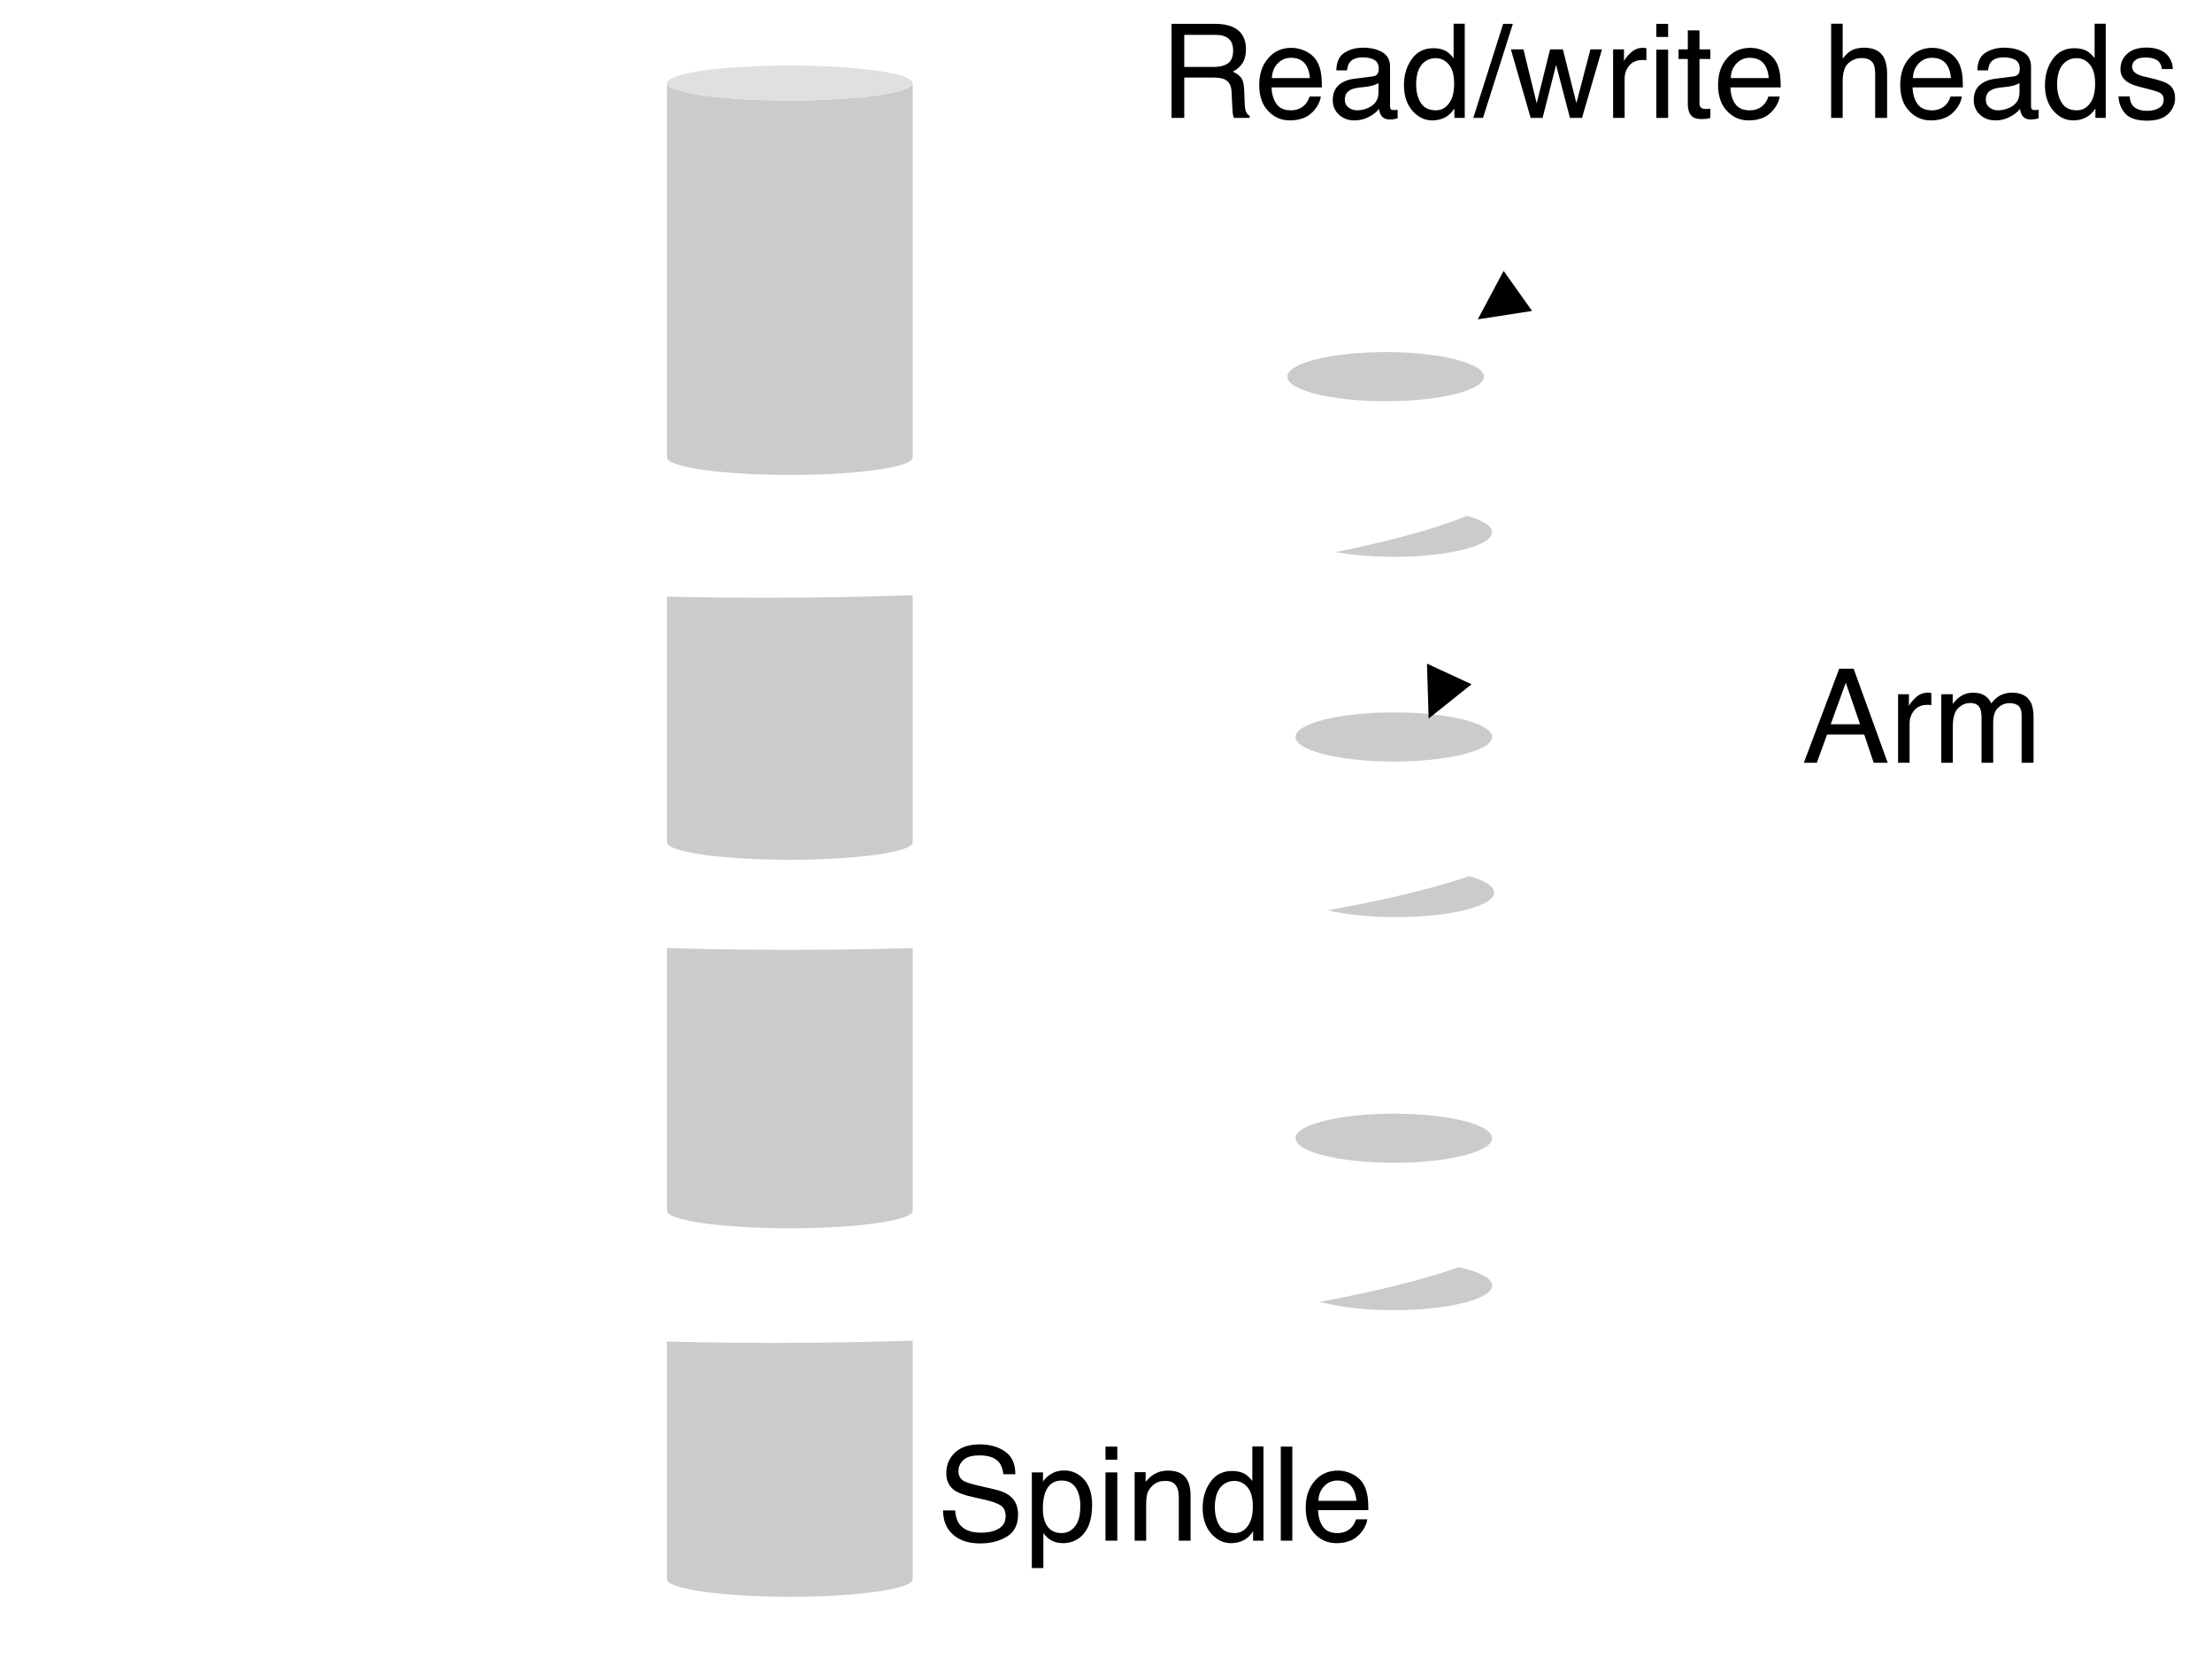 <svg xmlns="http://www.w3.org/2000/svg" xmlns:xlink="http://www.w3.org/1999/xlink" version="1.1" width="270.096pt" height="202.377pt" viewBox="0 0 270.096 202.377">
<rect x="0" y="0" width="270.096" height="202.377" fill="#808080" stroke="none"/>
<defs>
<clipPath id="clip_0">
<path transform="matrix(1,0,0,-1,-1.557,540)" d="M1.557 337.623H271.653V540H1.557Z" fill-rule="evenodd"/>
</clipPath>
<clipPath id="clip_1">
<path transform="matrix(1,0,0,-1,-1.557,540)" d="M0 0H720V540H0Z"/>
</clipPath>
<path id="font_2_3" d="M.444 .294 .335 .611 .22 .294H.444M.285 .718H.395L.655 0H.548L.476 .215H.192L.114 0H.015L.285 .718M.335 .718V.718Z"/>
<path id="font_2_15" d="M.067 .523H.15V.433C.157 .45 .174 .472 .201 .497 .227 .522 .258 .535 .293 .535 .295 .535 .297 .535 .301 .535 .305 .534 .312 .533 .321 .532V.439C.316 .441 .311 .441 .307 .442 .302 .442 .298 .442 .292 .442 .248 .442 .214 .428 .19 .399 .167 .371 .155 .338 .155 .301V0H.067V.523Z"/>
<path id="font_2_12" d="M.064 .523H.151V.449C.172 .475 .191 .494 .208 .505 .237 .525 .27 .535 .307 .535 .348 .535 .382 .525 .407 .504 .422 .493 .435 .475 .446 .453 .466 .481 .489 .501 .515 .515 .542 .528 .571 .535 .604 .535 .674 .535 .722 .51 .748 .459 .761 .432 .768 .395 .768 .348V0H.677V.364C.677 .399 .668 .422 .651 .436 .633 .449 .612 .455 .587 .455 .552 .455 .523 .444 .498 .42 .473 .397 .46 .359 .46 .305V0H.371V.342C.371 .377 .367 .403 .358 .419 .345 .444 .32 .456 .284 .456 .25 .456 .22 .443 .193 .417 .166 .392 .152 .345 .152 .278V0H.064V.523Z"/>
<path id="font_3_1" d="M0 0Z"/>
<path id="font_2_4" d="M.41 .389C.455 .389 .491 .398 .518 .416 .544 .434 .558 .467 .558 .515 .558 .566 .539 .601 .502 .619 .482 .629 .456 .634 .422 .634H.185V.389H.41M.088 .718H.42C.475 .718 .52 .71 .555 .694 .623 .663 .656 .607 .656 .524 .656 .481 .647 .446 .63 .419 .612 .391 .587 .369 .555 .353 .583 .341 .604 .326 .618 .308 .633 .289 .64 .259 .642 .217L.646 .121C.646 .094 .649 .074 .652 .06 .658 .038 .669 .023 .684 .017V0H.564C.561 .006 .559 .014 .557 .024 .555 .034 .553 .053 .552 .081L.546 .2C.544 .247 .526 .278 .494 .294 .475 .303 .446 .308 .406 .308H.185V0H.088V.718Z"/>
<path id="font_2_8" d="M.282 .535C.319 .535 .355 .526 .39 .509 .425 .492 .451 .469 .47 .441 .487 .415 .499 .384 .505 .349 .51 .325 .513 .286 .513 .233H.129C.131 .18 .144 .138 .167 .106 .19 .074 .227 .058 .276 .058 .322 .058 .358 .073 .386 .103 .401 .12 .412 .14 .419 .163H.505C.503 .144 .496 .123 .483 .099 .47 .076 .455 .057 .439 .042 .413 .016 .38-.002 .34-.011 .319-.016 .295-.019 .269-.019 .203-.019 .148 .005 .103 .053 .058 .1 .035 .166 .035 .252 .035 .336 .058 .404 .104 .456 .149 .509 .209 .535 .282 .535M.422 .304C.419 .342 .41 .372 .397 .395 .373 .438 .333 .459 .277 .459 .236 .459 .203 .444 .175 .415 .148 .386 .133 .349 .132 .304H.422M.274 .536V.536Z"/>
<path id="font_2_6" d="M.132 .139C.132 .114 .141 .094 .16 .08 .178 .065 .2 .058 .226 .058 .257 .058 .286 .065 .315 .079 .364 .102 .389 .141 .389 .195V.266C.378 .259 .364 .253 .347 .248 .33 .243 .314 .24 .297 .238L.244 .232C.212 .228 .188 .222 .172 .212 .145 .197 .132 .173 .132 .139M.345 .317C.365 .319 .378 .328 .385 .342 .389 .35 .391 .361 .391 .376 .391 .406 .38 .428 .359 .442 .338 .455 .307 .462 .268 .462 .222 .462 .189 .449 .17 .425 .159 .411 .152 .39 .149 .363H.067C.069 .428 .089 .473 .13 .498 .17 .523 .216 .536 .27 .536 .331 .536 .381 .524 .419 .501 .458 .478 .477 .441 .477 .392V.09C.477 .081 .478 .073 .482 .068 .486 .062 .494 .06 .506 .06 .51 .06 .514 .06 .519 .06 .524 .061 .529 .062 .535 .062V-.003C.521-.007 .511-.009 .503-.01 .496-.011 .486-.012 .474-.012 .444-.012 .422-.001 .408 .021 .401 .032 .396 .048 .393 .069 .375 .046 .349 .025 .316 .008 .282-.01 .245-.019 .205-.019 .157-.019 .117-.004 .086 .026 .055 .055 .04 .092 .04 .137 .04 .185 .055 .223 .085 .25 .116 .277 .155 .293 .205 .299L.345 .317M.272 .536V.536Z"/>
<path id="font_2_7" d="M.12 .255C.12 .199 .132 .152 .156 .114 .18 .077 .218 .058 .27 .058 .311 .058 .344 .075 .37 .11 .397 .145 .41 .196 .41 .261 .41 .327 .396 .377 .369 .408 .342 .44 .309 .456 .269 .456 .225 .456 .189 .439 .161 .405 .134 .371 .12 .321 .12 .255M.252 .532C.292 .532 .326 .524 .353 .507 .369 .497 .386 .48 .406 .456V.719H.491V0H.412V.072C.391 .04 .367 .017 .339 .003 .311-.011 .279-.019 .243-.019 .184-.019 .134 .006 .091 .055 .049 .104 .027 .169 .027 .25 .027 .327 .047 .393 .086 .448 .125 .504 .18 .532 .252 .532Z"/>
<path id="font_2_2" d="M.228 .718H.302L.074 0H0L.228 .718Z"/>
<path id="font_2_18" d="M.105 .523 .206 .111 .308 .523H.406L.509 .113 .616 .523H.704L.552 0H.46L.354 .405 .251 0H.16L.009 .523H.105Z"/>
<path id="font_2_10" d="M.064 .521H.154V0H.064V.521M.064 .718H.154V.618H.064V.718Z"/>
<path id="font_2_17" d="M.082 .668H.171V.523H.254V.45H.171V.11C.171 .092 .177 .08 .189 .074 .196 .07 .208 .068 .224 .068 .228 .068 .232 .068 .237 .069 .242 .069 .248 .069 .254 .07V0C.244-.003 .234-.005 .223-.007 .212-.008 .2-.009 .188-.009 .146-.009 .119 .002 .104 .023 .089 .044 .082 .071 .082 .104V.45H.011V.523H.082V.668Z"/>
<path id="font_2_1" d="M0 0Z"/>
<path id="font_2_9" d="M.064 .719H.152V.452C.173 .479 .192 .497 .208 .508 .237 .527 .272 .536 .314 .536 .39 .536 .442 .51 .469 .456 .483 .427 .491 .387 .491 .336V0H.4V.33C.4 .368 .396 .396 .386 .414 .37 .443 .34 .457 .296 .457 .259 .457 .226 .444 .197 .419 .167 .394 .152 .347 .152 .277V0H.064V.719Z"/>
<path id="font_2_16" d="M.117 .164C.119 .135 .127 .112 .139 .096 .161 .068 .199 .054 .254 .054 .286 .054 .315 .061 .34 .075 .365 .089 .377 .111 .377 .141 .377 .163 .367 .181 .347 .192 .334 .199 .309 .208 .272 .217L.202 .235C.158 .246 .125 .258 .104 .272 .066 .296 .047 .329 .047 .371 .047 .42 .065 .46 .1 .491 .136 .522 .184 .537 .244 .537 .323 .537 .38 .514 .415 .468 .436 .438 .447 .407 .446 .373H.363C.362 .393 .355 .411 .342 .427 .322 .45 .287 .461 .237 .461 .204 .461 .179 .455 .162 .442 .145 .429 .136 .413 .136 .392 .136 .369 .147 .351 .17 .337 .183 .329 .202 .322 .228 .316L.286 .302C.349 .287 .391 .272 .413 .257 .447 .235 .464 .199 .464 .151 .464 .105 .446 .064 .411 .03 .376-.004 .322-.021 .25-.021 .172-.021 .117-.003 .084 .033 .052 .068 .035 .112 .032 .164H.117M.247 .536V.536Z"/>
<path id="font_2_5" d="M.14 .231C.142 .191 .152 .158 .168 .132 .201 .084 .257 .061 .339 .061 .375 .061 .409 .066 .438 .076 .496 .096 .525 .132 .525 .185 .525 .224 .513 .251 .489 .268 .464 .284 .425 .299 .373 .311L.275 .333C.212 .347 .167 .363 .141 .38 .095 .41 .072 .455 .072 .515 .072 .579 .095 .632 .139 .673 .184 .715 .247 .735 .329 .735 .404 .735 .468 .717 .52 .681 .573 .645 .599 .587 .599 .507H.508C.503 .545 .493 .575 .477 .595 .447 .633 .397 .651 .326 .651 .268 .651 .227 .639 .202 .615 .177 .591 .165 .563 .165 .531 .165 .496 .179 .47 .208 .454 .228 .444 .271 .43 .339 .415L.439 .392C.488 .381 .525 .366 .552 .346 .597 .313 .62 .264 .62 .2 .62 .121 .591 .064 .533 .03 .476-.004 .409-.021 .332-.021 .243-.021 .173 .001 .123 .047 .072 .092 .047 .154 .048 .231H.14M.336 .737V.737Z"/>
<path id="font_2_14" d="M.285 .058C.326 .058 .36 .075 .387 .109 .415 .144 .428 .195 .428 .264 .428 .306 .422 .342 .41 .372 .387 .43 .346 .459 .285 .459 .224 .459 .183 .428 .16 .367 .148 .335 .142 .293 .142 .243 .142 .202 .148 .168 .16 .139 .183 .085 .225 .058 .285 .058M.058 .521H.143V.452C.161 .475 .18 .494 .201 .507 .23 .526 .265 .536 .305 .536 .364 .536 .415 .513 .456 .468 .497 .422 .518 .357 .518 .273 .518 .159 .488 .077 .429 .028 .391-.003 .347-.019 .297-.019 .257-.019 .224-.01 .198 .007 .182 .017 .165 .034 .146 .057V-.209H.058V.521Z"/>
<path id="font_2_13" d="M.064 .523H.148V.449C.173 .48 .199 .502 .227 .515 .254 .528 .285 .535 .319 .535 .393 .535 .443 .509 .469 .457 .484 .429 .491 .389 .491 .336V0H.401V.33C.401 .362 .397 .388 .387 .407 .372 .44 .343 .456 .302 .456 .281 .456 .264 .454 .251 .45 .227 .443 .206 .428 .188 .407 .173 .389 .163 .372 .159 .353 .155 .335 .152 .308 .152 .274V0H.064V.523M.271 .536V.536Z"/>
<path id="font_2_11" d="M.067 .718H.155V0H.067V.718Z"/>
</defs>
<g clip-path="url(#clip_0)">
<g clip-path="url(#clip_1)">
<path transform="matrix(1,0,0,-1,-1.557,540)" d="M0 540H720V0H0Z" fill="#ffffff" fill-rule="evenodd"/>
<path transform="matrix(-0,-0,0,0,205.193,65)" stroke-width="38100" stroke-linecap="butt" stroke-linejoin="round" fill="none" stroke="#000000" d="M-.016 .347 457200.1 1.51"/>
<path transform="matrix(1,0,0,-1,-1.557,540)" d="M159.75 475C159.75 476.657 165.123 478 171.75 478 178.377 478 183.75 476.657 183.75 475 183.75 473.343 178.377 472 171.75 472 165.123 472 159.75 473.343 159.75 475Z" fill="#cbcbcb" fill-rule="evenodd"/>
<path transform="matrix(0,0,0,0,158.193,62)" stroke-width="12700" stroke-linecap="butt" stroke-linejoin="round" fill="none" stroke="#000000" d="M-.007 38100.35C-.007 17058.22 68231.88 .342 152400 .342 236568.1 .342 304800 17058.22 304800 38100.35 304800 59142.48 236568.1 76200.35 152400 76200.35 68231.88 76200.35-.007 59142.48-.007 38100.35Z"/>
<path transform="matrix(-0,-0,0,0,205.443,109)" stroke-width="38100" stroke-linecap="butt" stroke-linejoin="round" fill="none" stroke="#000000" d="M-.017 .046 457200.1 1.208"/>
<path transform="matrix(1,0,0,-1,-1.557,540)" d="M160 431C160 432.657 165.373 434 172 434 178.627 434 184 432.657 184 431 184 429.343 178.627 428 172 428 165.373 428 160 429.343 160 431Z" fill="#cbcbcb" fill-rule="evenodd"/>
<path transform="matrix(0,0,0,0,158.443,106)" stroke-width="12700" stroke-linecap="butt" stroke-linejoin="round" fill="none" stroke="#000000" d="M-.006 38100.05C-.006 17057.92 68231.88 .04 152400 .04 236568.1 .04 304800 17057.92 304800 38100.05 304800 59142.18 236568.1 76200.05 152400 76200.05 68231.88 76200.05-.006 59142.18-.006 38100.05Z"/>
<path transform="matrix(-0,-0,0,0,205.193,157)" stroke-width="38100" stroke-linecap="butt" stroke-linejoin="round" fill="none" stroke="#000000" d="M-.016 .14 457200.1 1.302"/>
<path transform="matrix(1,0,0,-1,-1.557,540)" d="M159.75 383C159.75 384.657 165.123 386 171.75 386 178.377 386 183.75 384.657 183.75 383 183.75 381.343 178.377 380 171.75 380 165.123 380 159.75 381.343 159.75 383Z" fill="#cbcbcb" fill-rule="evenodd"/>
<path transform="matrix(0,0,0,0,158.193,154)" stroke-width="12700" stroke-linecap="butt" stroke-linejoin="round" fill="none" stroke="#000000" d="M-.007 38100.14C-.007 17058.01 68231.88 .134 152400 .134 236568.1 .134 304800 17058.01 304800 38100.14 304800 59142.27 236568.1 76200.15 152400 76200.15 68231.88 76200.15-.007 59142.27-.007 38100.14Z"/>
<path transform="matrix(1,0,0,-1,-1.557,540)" d="M83 392.863C83 391.683 89.716 390.727 98 390.727 106.284 390.727 113 391.683 113 392.863V347.137C113 345.957 106.284 345 98 345 89.716 345 83 345.957 83 347.137Z" fill="#cbcbcb" fill-rule="evenodd"/>
<path transform="matrix(1,0,0,-1,-1.557,540)" d="M83 392.863C83 394.043 89.716 395 98 395 106.284 395 113 394.043 113 392.863 113 391.683 106.284 390.727 98 390.727 89.716 390.727 83 391.683 83 392.863Z" fill="#e0e0e0" fill-rule="evenodd"/>
<path transform="matrix(0,0,0,0,81.443,145)" stroke-width="12700" stroke-linecap="butt" stroke-linejoin="round" fill="none" stroke="#000000" d="M380999.9 27135.29C380999.9 42121.2 295710.2 54270.07 190500 54270.07 85289.71 54270.07-.06 42121.2-.06 27135.29-.06 12148.99 85289.71 .116 190500 .116 295710.2 .116 380999.9 12148.99 380999.9 27135.29ZL380999.9 607865.1C380999.9 622851.3 295710.2 635000.2 190500 635000.2 85289.71 635000.2-.06 622851.3-.06 607865.1V27135.29"/>
<path transform="matrix(1,0,0,-1,-1.557,540)" d="M2 393C2 402.389 44.085 410 96 410 147.915 410 190 402.389 190 393 190 383.611 147.915 376 96 376 44.085 376 2 383.611 2 393Z" fill="#ffffff" fill-rule="evenodd"/>
<path transform="matrix(0,0,0,0,.443,130)" stroke-width="12700" stroke-linecap="butt" stroke-linejoin="round" fill="none" stroke="#000000" d="M-.001 215900C-.001 96661.53 534482.4-.026 1193800-.026 1853117-.026 2387600 96661.53 2387600 215900 2387600 335138.1 1853117 431800 1193800 431800 534482.4 431800-.001 335138.1-.001 215900Z"/>
<path transform="matrix(0,0,0,0,205.193,46)" stroke-width="38100" stroke-linecap="butt" stroke-linejoin="round" fill="none" stroke="#000000" d="M.016 .31 3175.017 1409700"/>
<path transform="matrix(-0,-0,0,0,205.193,139)" stroke-width="38100" stroke-linecap="butt" stroke-linejoin="round" fill="none" stroke="#000000" d="M-.016 .104 457200.1 1.267"/>
<path transform="matrix(1,0,0,-1,-1.557,540)" d="M159.75 401C159.75 402.657 165.123 404 171.75 404 178.377 404 183.75 402.657 183.75 401 183.75 399.343 178.377 398 171.75 398 165.123 398 159.75 399.343 159.75 401Z" fill="#cbcbcb" fill-rule="evenodd"/>
<path transform="matrix(0,0,0,0,158.193,136)" stroke-width="12700" stroke-linecap="butt" stroke-linejoin="round" fill="none" stroke="#000000" d="M-.007 38100.11C-.007 17057.97 68231.88 .099 152400 .099 236568.1 .099 304800 17057.97 304800 38100.11 304800 59142.23 236568.1 76200.11 152400 76200.11 68231.88 76200.11-.007 59142.23-.007 38100.11Z"/>
<path transform="matrix(0,0,0,0,205.443,100)" stroke-width="38100" stroke-linecap="butt" stroke-linejoin="round" fill="none" stroke="#000000" d="M.017 .028 639763 1.191"/>
<path transform="matrix(1,0,0,-1,-1.557,540)" d="M83 437.863C83 436.683 89.716 435.727 98 435.727 106.284 435.727 113 436.683 113 437.863V392.137C113 390.957 106.284 390 98 390 89.716 390 83 390.957 83 392.137Z" fill="#cbcbcb" fill-rule="evenodd"/>
<path transform="matrix(1,0,0,-1,-1.557,540)" d="M83 437.863C83 439.043 89.716 440 98 440 106.284 440 113 439.043 113 437.863 113 436.683 106.284 435.727 98 435.727 89.716 435.727 83 436.683 83 437.863Z" fill="#e0e0e0" fill-rule="evenodd"/>
<path transform="matrix(0,0,0,0,81.443,100)" stroke-width="12700" stroke-linecap="butt" stroke-linejoin="round" fill="none" stroke="#000000" d="M380999.9 27135.2C380999.9 42121.11 295710.2 54269.98 190500 54269.98 85289.71 54269.98-.06 42121.11-.06 27135.2-.06 12148.9 85289.71 .028 190500 .028 295710.2 .028 380999.9 12148.9 380999.9 27135.2ZL380999.9 607864.9C380999.9 622851.2 295710.2 635000.1 190500 635000.1 85289.71 635000.1-.06 622851.2-.06 607864.9V27135.2"/>
<path transform="matrix(1,0,0,-1,-1.557,540)" d="M4 441C4 450.389 46.085 458 98 458 149.915 458 192 450.389 192 441 192 431.611 149.915 424 98 424 46.085 424 4 431.611 4 441Z" fill="#ffffff" fill-rule="evenodd"/>
<path transform="matrix(0,0,0,0,2.443,82)" stroke-width="12700" stroke-linecap="butt" stroke-linejoin="round" fill="none" stroke="#000000" d="M-.002 215899.9C-.002 96661.44 534482.4-.119 1193800-.119 1853117-.119 2387600 96661.44 2387600 215899.9 2387600 335138 1853117 431799.9 1193800 431799.9 534482.4 431799.9-.002 335138-.002 215899.9Z"/>
<path transform="matrix(1,0,0,-1,-1.557,540)" d="M83 482.863C83 481.683 89.716 480.727 98 480.727 106.284 480.727 113 481.683 113 482.863V437.137C113 435.957 106.284 435 98 435 89.716 435 83 435.957 83 437.137Z" fill="#cbcbcb" fill-rule="evenodd"/>
<path transform="matrix(1,0,0,-1,-1.557,540)" d="M83 482.863C83 484.043 89.716 485 98 485 106.284 485 113 484.043 113 482.863 113 481.683 106.284 480.727 98 480.727 89.716 480.727 83 481.683 83 482.863Z" fill="#e0e0e0" fill-rule="evenodd"/>
<path transform="matrix(0,0,0,0,81.443,55)" stroke-width="12700" stroke-linecap="butt" stroke-linejoin="round" fill="none" stroke="#000000" d="M380999.9 27135.5C380999.9 42121.41 295710.2 54270.28 190500 54270.28 85289.71 54270.28-.06 42121.41-.06 27135.5-.06 12149.2 85289.71 .328 190500 .328 295710.2 .328 380999.9 12149.2 380999.9 27135.5ZL380999.9 607865.2C380999.9 622851.6 295710.2 635000.4 190500 635000.4 85289.71 635000.4-.06 622851.6-.06 607865.2V27135.5"/>
<path transform="matrix(1,0,0,-1,-1.557,540)" d="M1 484C1 493.389 43.085 501 95 501 146.915 501 189 493.389 189 484 189 474.611 146.915 467 95 467 43.085 467 1 474.611 1 484Z" fill="#ffffff" fill-rule="evenodd"/>
<path transform="matrix(0,0,0,0,-.557,39)" stroke-width="12700" stroke-linecap="butt" stroke-linejoin="round" fill="none" stroke="#000000" d="M-.001 215900.3C-.001 96661.85 534482.4 .297 1193800 .297 1853117 .297 2387600 96661.85 2387600 215900.3 2387600 335138.4 1853117 431800.4 1193800 431800.4 534482.4 431800.4-.001 335138.4-.001 215900.3Z"/>
<path transform="matrix(1,0,0,-1,-1.557,540)" d="M83 529.863C83 528.683 89.716 527.727 98 527.727 106.284 527.727 113 528.683 113 529.863V484.137C113 482.957 106.284 482 98 482 89.716 482 83 482.957 83 484.137Z" fill="#cbcbcb" fill-rule="evenodd"/>
<path transform="matrix(1,0,0,-1,-1.557,540)" d="M83 529.863C83 531.043 89.716 532 98 532 106.284 532 113 531.043 113 529.863 113 528.683 106.284 527.727 98 527.727 89.716 527.727 83 528.683 83 529.863Z" fill="#e0e0e0" fill-rule="evenodd"/>
<path transform="matrix(0,0,0,0,81.443,8)" stroke-width="12700" stroke-linecap="butt" stroke-linejoin="round" fill="none" stroke="#000000" d="M380999.9 27135.02C380999.9 42121.7 295710.2 54270.57 190500 54270.57 85289.71 54270.57-.06 42121.7-.06 27135.02-.06 12149.11 85289.71 .236 190500 .236 295710.2 .236 380999.9 12149.11 380999.9 27135.02ZL380999.9 607865.2C380999.9 622851.4 295710.2 635000.3 190500 635000.3 85289.71 635000.3-.06 622851.4-.06 607865.2V27135.02"/>
<path transform="matrix(-0,-0,0,0,205.193,46)" stroke-width="38100" stroke-linecap="butt" stroke-linejoin="round" fill="none" stroke="#000000" d="M-.016 .31 457200.1 1.473"/>
<path transform="matrix(1,0,0,-1,-1.557,540)" d="M158.75 494C158.75 495.657 164.123 497 170.75 497 177.377 497 182.75 495.657 182.75 494 182.75 492.343 177.377 491 170.75 491 164.123 491 158.75 492.343 158.75 494Z" fill="#cbcbcb" fill-rule="evenodd"/>
<path transform="matrix(0,0,0,0,157.193,43)" stroke-width="12700" stroke-linecap="butt" stroke-linejoin="round" fill="none" stroke="#000000" d="M-.009 38100.31C-.009 17058.18 68231.88 .304 152400 .304 236568.1 .304 304800 17058.18 304800 38100.31 304800 59142.44 236568.1 76200.31 152400 76200.31 68231.88 76200.31-.009 59142.44-.009 38100.31Z"/>
<path transform="matrix(-0,-0,0,0,205.193,90)" stroke-width="38100" stroke-linecap="butt" stroke-linejoin="round" fill="none" stroke="#000000" d="M-.016-.104 457200.1 1.059"/>
<path transform="matrix(1,0,0,-1,-1.557,540)" d="M159.75 450C159.75 451.657 165.123 453 171.75 453 178.377 453 183.75 451.657 183.75 450 183.75 448.343 178.377 447 171.75 447 165.123 447 159.75 448.343 159.75 450Z" fill="#cbcbcb" fill-rule="evenodd"/>
<path transform="matrix(0,0,0,0,158.193,87)" stroke-width="12700" stroke-linecap="butt" stroke-linejoin="round" fill="none" stroke="#000000" d="M-.007 38099.89C-.007 17057.77 68231.88-.11 152400-.11 236568.1-.11 304800 17057.77 304800 38099.89 304800 59142.03 236568.1 76199.9 152400 76199.9 68231.88 76199.9-.007 59142.03-.007 38099.89Z"/>
<use data-text="A" xlink:href="#font_2_3" transform="matrix(16,0,0,-16,220.018,93.15)"/>
<use data-text="r" xlink:href="#font_2_15" transform="matrix(16,0,0,-16,230.69,93.15)"/>
<use data-text="m" xlink:href="#font_2_12" transform="matrix(16,0,0,-16,236.018,93.15)"/>
<use data-text="&#xfffd;" xlink:href="#font_3_1" transform="matrix(16,0,0,-16,249.346,93.15)"/>
<use data-text="R" xlink:href="#font_2_4" transform="matrix(16,0,0,-16,141.643,14.4)"/>
<use data-text="e" xlink:href="#font_2_8" transform="matrix(16,0,0,-16,153.198,14.4)"/>
<use data-text="a" xlink:href="#font_2_6" transform="matrix(16,0,0,-16,162.098,14.4)"/>
<use data-text="d" xlink:href="#font_2_7" transform="matrix(16,0,0,-16,170.997,14.4)"/>
<use data-text="/" xlink:href="#font_2_2" transform="matrix(16,0,0,-16,179.896,14.4)"/>
<use data-text="w" xlink:href="#font_2_18" transform="matrix(16,0,0,-16,184.341,14.4)"/>
<use data-text="r" xlink:href="#font_2_15" transform="matrix(16,0,0,-16,195.896,14.4)"/>
<use data-text="i" xlink:href="#font_2_10" transform="matrix(16,0,0,-16,201.224,14.4)"/>
<use data-text="t" xlink:href="#font_2_17" transform="matrix(16,0,0,-16,204.779,14.4)"/>
<use data-text="e" xlink:href="#font_2_8" transform="matrix(16,0,0,-16,209.224,14.4)"/>
<use data-text=" " xlink:href="#font_2_1" transform="matrix(16,0,0,-16,218.123,14.4)"/>
<use data-text="h" xlink:href="#font_2_9" transform="matrix(16,0,0,-16,222.568,14.4)"/>
<use data-text="e" xlink:href="#font_2_8" transform="matrix(16,0,0,-16,231.467,14.4)"/>
<use data-text="a" xlink:href="#font_2_6" transform="matrix(16,0,0,-16,240.366,14.4)"/>
<use data-text="d" xlink:href="#font_2_7" transform="matrix(16,0,0,-16,249.266,14.4)"/>
<use data-text="s" xlink:href="#font_2_16" transform="matrix(16,0,0,-16,258.165,14.4)"/>
<use data-text="&#xfffd;" xlink:href="#font_3_1" transform="matrix(16,0,0,-16,266.165,14.4)"/>
<path transform="matrix(-0,-0,0,0,205.443,21.25)" stroke-width="12700" stroke-linecap="butt" stroke-linejoin="round" fill="none" stroke="#000000" d="M-.017 .262 296789.3 210720.8"/>
<path transform="matrix(1,0,0,-1,-1.557,540)" d="M185.155 506.92 182 501 188.629 502.027Z" fill-rule="evenodd"/>
<use data-text="S" xlink:href="#font_2_5" transform="matrix(16,0,0,-16,114.393,188.15)"/>
<use data-text="p" xlink:href="#font_2_14" transform="matrix(16,0,0,-16,125.065,188.15)"/>
<use data-text="i" xlink:href="#font_2_10" transform="matrix(16,0,0,-16,133.964,188.15)"/>
<use data-text="n" xlink:href="#font_2_13" transform="matrix(16,0,0,-16,137.52,188.15)"/>
<use data-text="d" xlink:href="#font_2_7" transform="matrix(16,0,0,-16,146.419,188.15)"/>
<use data-text="l" xlink:href="#font_2_11" transform="matrix(16,0,0,-16,155.318,188.15)"/>
<use data-text="e" xlink:href="#font_2_8" transform="matrix(16,0,0,-16,158.873,188.15)"/>
<use data-text="&#xfffd;" xlink:href="#font_3_1" transform="matrix(16,0,0,-16,167.772,188.15)"/>
<path transform="matrix(-0,-0,0,0,205.193,21.25)" stroke-width="12700" stroke-linecap="butt" stroke-linejoin="round" fill="none" stroke="#000000" d="M-.016 .262 379864.4 821495.6"/>
<path transform="matrix(1,0,0,-1,-1.557,540)" d="M175.795 458.955 176 452.25 181.241 456.437Z" fill-rule="evenodd"/>
</g>
</g>
</svg>
